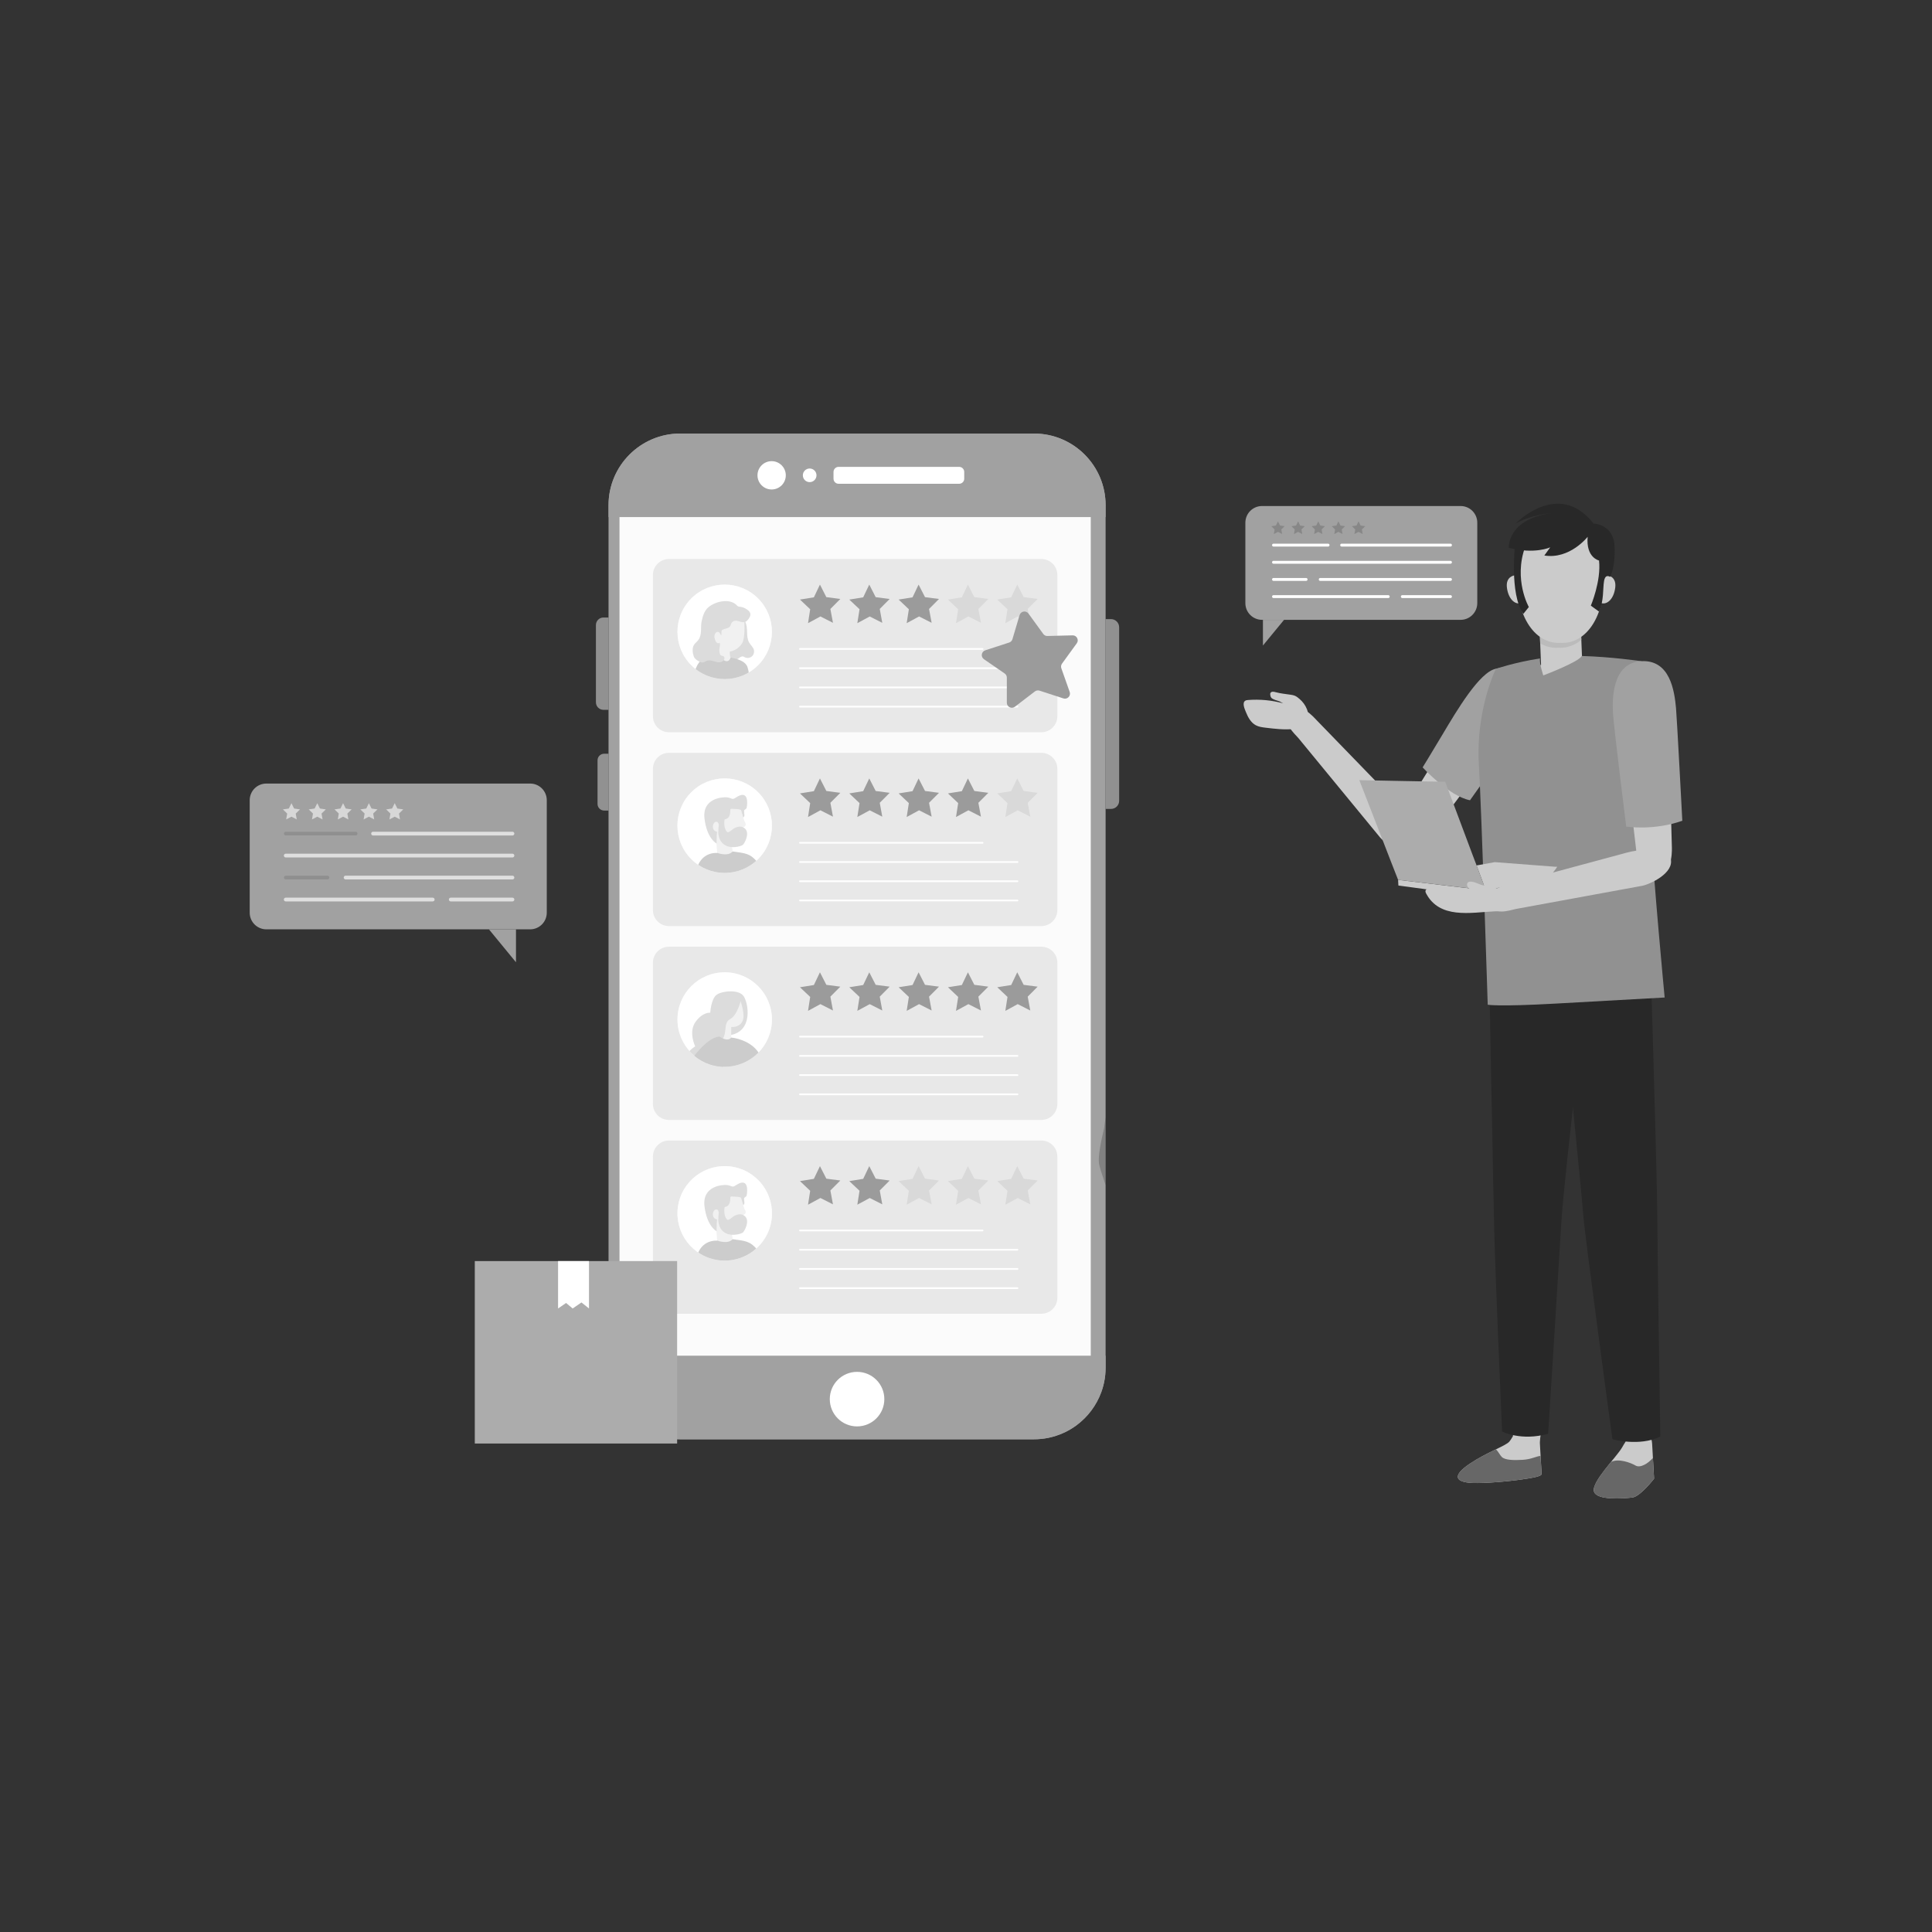 <svg xmlns="http://www.w3.org/2000/svg" xmlns:xlink="http://www.w3.org/1999/xlink" enable-background="new 0 0 850 850" viewBox="0 0 850 850"><rect x="0" y="0" width="850" height="850" fill="#333333" stroke="none"/><path fill="#919191" d="M492.38 275.98v76.34c0 1.98-1.59 3.57-3.57 3.57h-2.38v-83.51h2.38C490.79 272.39 492.38 274 492.38 275.98zM267.73 312.3h-2.22c-1.84 0-3.33-1.49-3.33-3.33v-33.97c0-1.84 1.49-3.33 3.33-3.33h2.22V312.3zM267.73 356.61h-1.94c-1.6 0-2.9-1.3-2.9-2.9v-19.2c0-1.6 1.3-2.9 2.9-2.9h1.94V356.61z" class="colorfc5427 svgShape"/><path fill="#a1a1a1" d="M486.42,222.26V601.7c0,2.18-0.22,4.31-0.64,6.36c-0.21,1.03-0.47,2.02-0.78,3.01         c-0.17,0.5-0.33,1-0.5,1.48c-1.05,2.9-2.54,5.58-4.35,8.01c-0.91,1.22-1.91,2.37-2.98,3.44c-1.07,1.07-2.22,2.05-3.42,2.97         c-0.8,0.6-1.65,1.16-2.51,1.7h-0.01c-0.86,0.53-1.75,1.01-2.66,1.45h-0.01c-1.37,0.66-2.81,1.23-4.28,1.69h-0.01         c-0.98,0.3-1.98,0.57-3.01,0.78c-2.06,0.42-4.2,0.64-6.37,0.64H299.25c-2.3,0-4.54-0.25-6.71-0.72         c-0.76-0.17-1.51-0.35-2.24-0.57c-1.63-0.48-3.2-1.09-4.71-1.82c-0.76-0.37-1.5-0.76-2.2-1.18c-0.33-0.19-0.67-0.39-0.98-0.6         c-0.69-0.43-1.36-0.9-2.01-1.39c-2.02-1.51-3.85-3.27-5.46-5.21c-0.64-0.78-1.25-1.58-1.82-2.42         c-0.85-1.26-1.61-2.58-2.27-3.96c-0.9-1.84-1.61-3.77-2.12-5.78v-0.01c-0.65-2.52-1-5.15-1-7.87V222.26         c0-17.39,14.12-31.52,31.54-31.52H454.9C472.32,190.74,486.42,204.87,486.42,222.26z" class="colorff7444 svgShape"/><path fill="#a1a1a1" d="M486.42 222.27v5.23H267.73v-5.23c0-17.4 14.11-31.53 31.53-31.53h155.64C472.31 190.74 486.42 204.87 486.42 222.27zM486.42 596.46v5.24c0 2.18-.22 4.31-.64 6.36-.22 1.03-.47 2.04-.78 3.01-.17.5-.33 1-.5 1.48-1.07 2.9-2.55 5.58-4.35 8.01-.91 1.22-1.91 2.37-2.98 3.44-1.07 1.07-2.22 2.05-3.42 2.97-.8.6-1.65 1.16-2.51 1.7 0 0 0-.01-.01 0-.86.51-1.75 1-2.66 1.45-.01-.01-.01-.01-.01 0-1.37.65-2.81 1.22-4.28 1.69-.01-.01-.01 0-.01 0-.98.3-2 .55-3.01.78-2.06.42-4.2.64-6.37.64H299.25c-2.3 0-4.54-.25-6.71-.72-.76-.15-1.51-.35-2.24-.57-1.63-.48-3.2-1.09-4.71-1.82-.76-.37-1.5-.76-2.2-1.18-.33-.19-.67-.39-.98-.6-.69-.43-1.36-.9-2.01-1.39-2.02-1.51-3.85-3.27-5.46-5.21-.64-.78-1.25-1.58-1.82-2.42-.85-1.26-1.61-2.58-2.27-3.96-.89-1.83-1.59-3.75-2.12-5.78 0 0 .01 0 0-.01-.64-2.51-.98-5.15-.98-7.87v-5.24H486.42z" class="colorff7444 svgShape"/><circle cx="339.49" cy="209.12" r="6.23" fill="#ffffff" class="colorfff svgShape"/><path fill="#ffffff" d="M359.22 209.12c0 1.66-1.34 3-3 3-1.66 0-3-1.34-3-3s1.34-3 3-3C357.87 206.12 359.22 207.46 359.22 209.12zM421.99 212.84h-53.05c-1.23 0-2.23-1-2.23-2.23v-2.98c0-1.23 1-2.23 2.23-2.23h53.05c1.23 0 2.23 1 2.23 2.23v2.98C424.22 211.84 423.22 212.84 421.99 212.84zM389.07 615.56c0 6.63-5.37 12-12 12-6.63 0-12-5.37-12-12 0-6.63 5.37-12 12-12C383.7 603.56 389.07 608.93 389.07 615.56z" class="colorfff svgShape"/><rect width="207.34" height="368.96" x="272.55" y="227.49" fill="#fbfbfb" class="colorf8f8ff svgShape"/><path fill="#9b9b9b" d="M458.15,322.15H294.3c-3.89,0-7.04-3.15-7.04-7.04v-62.13c0-3.89,3.15-7.04,7.04-7.04h163.85            c3.89,0,7.04,3.15,7.04,7.04v62.13C465.19,319,462.04,322.15,458.15,322.15z" opacity=".2" class="colorf2444e svgShape"/><circle cx="318.84" cy="277.98" r="20.78" fill="#ffffff" transform="rotate(-45.001 318.836 277.986)" class="colorfff svgShape"/><polygon fill="#9b9b9b" points="444.88 262.8 438.76 263.78 443.26 268.05 442.31 274.17 447.75 271.21 453.28 274.01 452.15 267.92 456.52 263.52 450.37 262.72 447.55 257.2" opacity=".2" class="colorf2444e svgShape"/><polygon fill="#9b9b9b" points="423.18 262.8 417.06 263.78 421.56 268.05 420.6 274.17 426.05 271.21 431.58 274.01 430.44 267.92 434.82 263.52 428.67 262.72 425.84 257.2" opacity=".2" class="colorf2444e svgShape"/><polygon fill="#9b9b9b" points="401.48 262.8 395.36 263.78 399.86 268.05 398.9 274.17 404.35 271.21 409.88 274.01 408.74 267.92 413.12 263.52 406.97 262.72 404.14 257.2" class="colorf2444e svgShape"/><polygon fill="#9b9b9b" points="378.16 268.04 377.19 274.17 382.44 271.33 382.64 271.22 388.17 274.02 387.05 267.91 391.41 263.53 385.27 262.73 382.44 257.2 379.77 262.8 373.65 263.79" class="colorf2444e svgShape"/><polygon fill="#9b9b9b" points="358.07 262.8 351.95 263.78 356.45 268.05 355.5 274.17 360.94 271.21 366.47 274.01 365.33 267.92 369.71 263.52 363.56 262.72 360.74 257.2" class="colorf2444e svgShape"/><g><path fill="#ffffff" d="M432.28,285.89h-80.33c-0.21,0-0.38-0.17-0.38-0.38c0-0.21,0.17-0.38,0.38-0.38h80.33            c0.21,0,0.38,0.17,0.38,0.38C432.66,285.72,432.49,285.89,432.28,285.89z" class="colorfff svgShape"/></g><g><path fill="#ffffff" d="M447.64,294.35h-95.69c-0.21,0-0.38-0.17-0.38-0.38s0.17-0.38,0.38-0.38h95.69            c0.21,0,0.38,0.17,0.38,0.38S447.85,294.35,447.64,294.35z" class="colorfff svgShape"/></g><g><path fill="#ffffff" d="M447.64,302.81h-95.69c-0.21,0-0.38-0.17-0.38-0.38s0.17-0.38,0.38-0.38h95.69            c0.21,0,0.38,0.17,0.38,0.38S447.85,302.81,447.64,302.81z" class="colorfff svgShape"/></g><g><path fill="#ffffff" d="M447.64,311.27h-95.69c-0.21,0-0.38-0.17-0.38-0.38s0.17-0.38,0.38-0.38h95.69            c0.21,0,0.38,0.17,0.38,0.38S447.85,311.27,447.64,311.27z" class="colorfff svgShape"/></g><g><path fill="#9b9b9b" d="M458.15,407.43H294.3c-3.89,0-7.04-3.15-7.04-7.04v-62.13c0-3.89,3.15-7.04,7.04-7.04h163.85            c3.89,0,7.04,3.15,7.04,7.04v62.13C465.19,404.28,462.04,407.43,458.15,407.43z" opacity=".2" class="colorf2444e svgShape"/><circle cx="318.84" cy="363.26" r="20.78" fill="#ffffff" transform="rotate(-45.001 318.835 363.269)" class="colorfff svgShape"/><polygon fill="#9b9b9b" points="444.88 348.08 438.76 349.07 443.26 353.33 442.31 359.46 447.75 356.49 453.28 359.3 452.15 353.2 456.52 348.81 450.37 348 447.55 342.48" opacity=".2" class="colorf2444e svgShape"/><polygon fill="#9b9b9b" points="423.18 348.08 417.06 349.07 421.56 353.33 420.6 359.46 426.05 356.49 431.58 359.3 430.44 353.2 434.82 348.81 428.67 348 425.84 342.48" class="colorf2444e svgShape"/><polygon fill="#9b9b9b" points="401.48 348.08 395.36 349.07 399.86 353.33 398.9 359.46 404.35 356.49 409.88 359.3 408.74 353.2 413.12 348.81 406.97 348 404.14 342.48" class="colorf2444e svgShape"/><polygon fill="#9b9b9b" points="378.16 353.33 377.19 359.45 382.44 356.61 382.64 356.5 388.17 359.3 387.05 353.2 391.41 348.81 385.27 348.01 382.44 342.48 379.77 348.08 373.65 349.07" class="colorf2444e svgShape"/><polygon fill="#9b9b9b" points="358.07 348.08 351.95 349.07 356.45 353.33 355.5 359.46 360.94 356.49 366.47 359.3 365.33 353.2 369.71 348.81 363.56 348 360.74 342.48" class="colorf2444e svgShape"/><g><path fill="#ffffff" d="M432.28,371.17h-80.33c-0.21,0-0.38-0.17-0.38-0.38c0-0.21,0.17-0.38,0.38-0.38h80.33            c0.21,0,0.38,0.17,0.38,0.38C432.66,371,432.49,371.17,432.28,371.17z" class="colorfff svgShape"/></g><g><path fill="#ffffff" d="M447.64,379.63h-95.69c-0.21,0-0.38-0.17-0.38-0.38s0.17-0.38,0.38-0.38h95.69            c0.21,0,0.38,0.17,0.38,0.38S447.85,379.63,447.64,379.63z" class="colorfff svgShape"/></g><g><path fill="#ffffff" d="M447.64,388.09h-95.69c-0.21,0-0.38-0.17-0.38-0.38s0.17-0.38,0.38-0.38h95.69            c0.21,0,0.38,0.17,0.38,0.38S447.85,388.09,447.64,388.09z" class="colorfff svgShape"/></g><g><path fill="#ffffff" d="M447.64,396.56h-95.69c-0.21,0-0.38-0.17-0.38-0.38s0.17-0.38,0.38-0.38h95.69            c0.21,0,0.38,0.17,0.38,0.38S447.85,396.56,447.64,396.56z" class="colorfff svgShape"/></g></g><g><path fill="#9b9b9b" d="M458.15,492.72H294.3c-3.89,0-7.04-3.15-7.04-7.04v-62.13c0-3.89,3.15-7.04,7.04-7.04h163.85            c3.89,0,7.04,3.15,7.04,7.04v62.13C465.19,489.57,462.04,492.72,458.15,492.72z" opacity=".2" class="colorf2444e svgShape"/><circle cx="318.84" cy="448.55" r="20.78" fill="#ffffff" class="colorfff svgShape"/><polygon fill="#9b9b9b" points="444.88 433.37 438.76 434.35 443.26 438.61 442.31 444.74 447.75 441.77 453.28 444.58 452.15 438.48 456.52 434.09 450.37 433.29 447.55 427.77" class="colorf2444e svgShape"/><polygon fill="#9b9b9b" points="423.18 433.37 417.06 434.35 421.56 438.61 420.6 444.74 426.05 441.77 431.58 444.58 430.44 438.48 434.82 434.09 428.67 433.29 425.84 427.77" class="colorf2444e svgShape"/><polygon fill="#9b9b9b" points="401.48 433.37 395.36 434.35 399.86 438.61 398.9 444.74 404.35 441.77 409.88 444.58 408.74 438.48 413.12 434.09 406.97 433.29 404.14 427.77" class="colorf2444e svgShape"/><polygon fill="#9b9b9b" points="378.16 438.61 377.19 444.73 382.44 441.89 382.64 441.78 388.17 444.58 387.05 438.48 391.41 434.09 385.27 433.29 382.44 427.77 379.77 433.37 373.65 434.35" class="colorf2444e svgShape"/><polygon fill="#9b9b9b" points="358.07 433.37 351.95 434.35 356.45 438.61 355.5 444.74 360.94 441.77 366.47 444.58 365.33 438.48 369.71 434.09 363.56 433.29 360.74 427.77" class="colorf2444e svgShape"/><g><path fill="#ffffff" d="M432.28,456.45h-80.33c-0.21,0-0.38-0.17-0.38-0.38c0-0.21,0.17-0.38,0.38-0.38h80.33            c0.21,0,0.38,0.17,0.38,0.38C432.66,456.29,432.49,456.45,432.28,456.45z" class="colorfff svgShape"/></g><g><path fill="#ffffff" d="M447.64,464.92h-95.69c-0.21,0-0.38-0.17-0.38-0.38s0.17-0.38,0.38-0.38h95.69            c0.21,0,0.38,0.17,0.38,0.38S447.85,464.92,447.64,464.92z" class="colorfff svgShape"/></g><g><path fill="#ffffff" d="M447.64,473.38h-95.69c-0.21,0-0.38-0.17-0.38-0.38s0.17-0.38,0.38-0.38h95.69            c0.21,0,0.38,0.17,0.38,0.38S447.85,473.38,447.64,473.38z" class="colorfff svgShape"/></g><g><path fill="#ffffff" d="M447.64,481.84h-95.69c-0.21,0-0.38-0.17-0.38-0.38s0.17-0.38,0.38-0.38h95.69            c0.21,0,0.38,0.17,0.38,0.38S447.85,481.84,447.64,481.84z" class="colorfff svgShape"/></g></g><g><path fill="#9b9b9b" d="M458.15,578H294.3c-3.89,0-7.04-3.15-7.04-7.04v-62.13c0-3.89,3.15-7.04,7.04-7.04h163.85            c3.89,0,7.04,3.15,7.04,7.04v62.13C465.19,574.85,462.04,578,458.15,578z" opacity=".2" class="colorf2444e svgShape"/><circle cx="318.84" cy="533.83" r="20.78" fill="#ffffff" transform="rotate(-76.803 318.845 533.827)" class="colorfff svgShape"/><polygon fill="#9b9b9b" points="444.88 518.65 438.76 519.63 443.26 523.9 442.31 530.02 447.75 527.06 453.28 529.86 452.15 523.76 456.52 519.37 450.37 518.57 447.55 513.05" opacity=".2" class="colorf2444e svgShape"/><polygon fill="#9b9b9b" points="423.18 518.65 417.06 519.63 421.56 523.9 420.6 530.02 426.05 527.06 431.58 529.86 430.44 523.76 434.82 519.37 428.67 518.57 425.84 513.05" opacity=".2" class="colorf2444e svgShape"/><polygon fill="#9b9b9b" points="401.48 518.65 395.36 519.63 399.86 523.9 398.9 530.02 404.35 527.06 409.88 529.86 408.74 523.76 413.12 519.37 406.97 518.57 404.14 513.05" opacity=".2" class="colorf2444e svgShape"/><polygon fill="#9b9b9b" points="378.16 523.89 377.19 530.01 382.44 527.18 382.64 527.06 388.17 529.86 387.05 523.76 391.41 519.38 385.27 518.57 382.44 513.05 379.77 518.65 373.65 519.64" class="colorf2444e svgShape"/><polygon fill="#9b9b9b" points="358.07 518.65 351.95 519.63 356.45 523.9 355.5 530.02 360.94 527.06 366.47 529.86 365.33 523.76 369.71 519.37 363.56 518.57 360.74 513.05" class="colorf2444e svgShape"/><g><path fill="#ffffff" d="M432.28,541.74h-80.33c-0.21,0-0.38-0.17-0.38-0.38c0-0.21,0.17-0.38,0.38-0.38h80.33            c0.21,0,0.38,0.17,0.38,0.38C432.66,541.57,432.49,541.74,432.28,541.74z" class="colorfff svgShape"/></g><g><path fill="#ffffff" d="M447.64,550.2h-95.69c-0.21,0-0.38-0.17-0.38-0.38c0-0.21,0.17-0.38,0.38-0.38h95.69            c0.21,0,0.38,0.17,0.38,0.38C448.02,550.03,447.85,550.2,447.64,550.2z" class="colorfff svgShape"/></g><g><path fill="#ffffff" d="M447.64,558.66h-95.69c-0.21,0-0.38-0.17-0.38-0.38c0-0.21,0.17-0.38,0.38-0.38h95.69            c0.21,0,0.38,0.17,0.38,0.38C448.02,558.49,447.85,558.66,447.64,558.66z" class="colorfff svgShape"/></g><g><path fill="#ffffff" d="M447.64,567.12h-95.69c-0.21,0-0.38-0.17-0.38-0.38c0-0.21,0.17-0.38,0.38-0.38h95.69            c0.21,0,0.38,0.17,0.38,0.38C448.02,566.95,447.85,567.12,447.64,567.12z" class="colorfff svgShape"/></g></g><g opacity=".5"><defs><circle id="a" cx="318.84" cy="277.98" r="20.78" opacity=".5" transform="rotate(-45.001 318.836 277.986)"/></defs><clipPath id="b"><use overflow="visible" xlink:href="#a"/></clipPath><g clip-path="url(#b)"><circle cx="318.84" cy="277.98" r="20.78" fill="#ffffff" transform="rotate(-45.001 318.836 277.986)" class="colorfff svgShape"/></g><g clip-path="url(#b)" opacity=".7"><path fill="#9b9b9b" d="M327.76,273.36c1.61,2.79,0.22,6.59,1.85,9.37c0.65,1.11,1.76,1.98,2.07,3.23           c0.26,1.05-0.14,2.24-1,2.91c-0.85,0.67-2.1,0.78-3.06,0.27c-0.21-0.11-0.4-0.25-0.63-0.31c-0.8-0.24-1.53,0.48-2.22,0.95           c-0.85,0.58-1.95,0.84-2.93,0.52c-1.25-0.42-2.02-1.68-2.44-2.93c-1.16-3.5-0.34-7.32,0.74-10.85           c0.54-1.76,1.33-3.71,3.06-4.35" class="colorf2444e svgShape"/><path fill="#d7d7d7" d="M321.05,285.79c0,0-0.07,3.2,0.42,3.41c0.98,0.41,2.07,0.64,2.07,0.64s-2.26,2.53-3.99,2.45           c-2.42-0.12-4.55-2.89-4.51-3.26c0.06-0.63-0.35-4.17-0.35-4.17" class="colorffb9b0 svgShape"/><path fill="#d7d7d7" d="M327.44,272.72c0,0,0.51,6.19-0.55,9.43c-0.78,2.4-3.99,4.64-6.68,4.61           c-7.39,0-8.71-10.04-8.68-10.52c0.04-0.49,10.9-4.7,10.9-4.7L327.44,272.72z" class="colorffb9b0 svgShape"/><path fill="#6d6d6d" d="M316.95,289.26c0,0,3.37,3.74,4.52-0.06c2.91,0.81,6.04,1.4,7.3,4.04           c4.03,11.89-9.11,12.93-12.83,12.93c-5.26,0-13.89-2.89-9.54-12.7C307.74,290.44,309.76,288.57,316.95,289.26z" class="colorb3282f svgShape"/><path fill="#9b9b9b" d="M307.69,291.08c-0.16-0.09-0.33-0.18-0.48-0.28c-0.85-0.51-1.62-1.04-1.98-2           c-0.51-1.39-0.76-3.51-0.04-4.86c0.49-0.91,1.4-1.51,2.03-2.33c0.87-1.13,1.12-2.62,1.19-4.04           c0.07-1.42-0.01-2.87,0.29-4.26c0.51-2.38,1.19-4.65,3.03-6.19c2.94-2.46,8.84-3.92,12.05-1.17c0.58,0.5,0.7,0.9,1.49,0.98           c1.06,0.1,1.74,0.24,2.69,0.79c1.05,0.61,2.33,1.47,2.18,2.85c-0.1,0.96-1.19,2.47-2.01,2.92           c-0.34,0.19-0.74,0.25-1.13,0.25c-1.25,0.02-2.29-0.79-3.52-0.66c-0.6,0.06-1.16,0.39-1.54,0.85           c-0.44,0.55-0.38,1.31-0.9,1.82c-0.83,0.82-2.11,0.75-3.09,1.28c-0.16,0.09-0.33,0.19-0.42,0.35           c-0.09,0.16-0.1,0.35-0.11,0.53c-0.02,0.52-0.04,1.03-0.06,1.55c-0.49-0.21-0.54-0.91-0.94-1.26           c-0.39-0.34-1.02-0.24-1.41,0.09c-0.39,0.33-0.58,0.85-0.68,1.35c-0.12,0.6,0.09,1.24,0.27,1.85           c0.32,1.05,1.22,2,1.95,1.31c0.53,0.78-0.05,2.08-0.07,2.96c-0.02,0.7,0,2.08,0.65,2.54c0.6,0.42,1.55,0.1,1.59,1.19           c0.03,0.99-0.96,1.77-1.95,1.89c-0.99,0.12-1.96-0.23-2.92-0.51c-0.95-0.28-2-0.5-2.92-0.14           c-0.56,0.22-1.05,0.64-1.64,0.74C308.74,291.56,308.2,291.35,307.69,291.08z" class="colorf2444e svgShape"/></g></g><g opacity=".5"><defs><circle id="c" cx="318.84" cy="363.26" r="20.78" opacity=".5" transform="rotate(-45.001 318.835 363.269)"/></defs><clipPath id="d"><use overflow="visible" xlink:href="#c"/></clipPath><g clip-path="url(#d)"><circle cx="318.84" cy="363.26" r="20.78" fill="#ffffff" transform="rotate(-45.001 318.835 363.269)" class="colorfff svgShape"/></g><g clip-path="url(#d)"><circle cx="318.84" cy="363.26" r="20.78" fill="#ffffff" transform="rotate(-45.001 318.835 363.269)" class="colorfff svgShape"/></g><g clip-path="url(#d)" opacity=".7"><path fill="#d7d7d7" d="M327.31,363.81c-0.69,0.27-0.41,2.63-0.53,3.39c-0.13,0.76-0.68,3.71-2.23,4.16             c-1.55,0.45-2.51,0.57-2.52,0.83c-0.01,0.12,0.03,0.66,0.08,1.2c0.05,0.6,0.1,1.2,0.1,1.2l-1.39,1.73l-1.53,0.11             l-3.74-1.08c0,0-0.17-3.89-0.33-4.49c-0.1-0.38-1.5-3-2.52-5.57c-0.6-1.5-1.06-2.98-1.07-3.98             c0-2.72,0.09-5.55,1.76-6.95c1.67-1.39,12.28-6.42,12.57,1.88c0,0,1.28,4.76,1.84,5.58             C328.37,362.62,328.01,363.53,327.31,363.81z" class="colorffb9b0 svgShape"/><path fill="#d7d7d7" d="M322.11,373.38c0.05,0.6,0.1,1.2,0.1,1.2l-0.4,1.94l-2.52-0.09l-3.74-1.08             c0,0-0.17-3.89-0.33-4.49c-0.1-0.38-1.5-3-2.52-5.57l0.14-1.6c0,0,3.06-0.35,3.18-0.33c0.12,0.01,1.09,1.88,1.09,1.98             c0,0.1-0.6,1.92-0.6,1.92s-0.11,2.5,0,4.43c0.05,1.01,0.75,1.89,1.73,2.16c0.55,0.15,1.18,0.28,1.77,0.28             C321.01,374.12,321.73,373.69,322.11,373.38z" class="colorffb9b0 svgShape"/><path fill="#9b9b9b" d="M316.24,362.85c0,0-1.28,5.34,1.71,8.19c2.98,2.86,8.16,1.29,8.89,0.65             c0.73-0.64,3.18-5.09,0.92-7.14c-2.26-2.05-5.24,0.19-5.24,0.19s-1.78,1.52-2.36,1.42c-0.56-0.09-1.87-2-1.43-5.41             c0.02-0.19,0.17-0.33,0.36-0.35c0.69-0.09,2.3-0.67,2.21-4.06c-0.01-0.28,0.22-0.52,0.51-0.51             c0.97,0.04,2.99,0.12,3.41,0.25c0,0,0.31,0.06,0.62,0.18c0.1,0.04,0.18,0.12,0.21,0.23c0.09,0.33,0.3,1.08,0.35,1.26             c0.07,0.23,0.58,1.91,0.58,1.91s0.53-0.32,0.53-0.92s-0.24-1.93-0.12-2.23c0.12-0.3,0.98-0.52,1.12-1.21             c0.32-1.58,0.96-7.72-4.08-4.82c-0.66,0.38-1.27,0.87-1.81,0.98c-0.7,0.14-1.34-0.51-2.78-0.66             c-2.01-0.22-10.97,0.4-9.89,9.33c1.07,8.93,5.32,10.98,5.32,10.98S315.18,363.76,316.24,362.85z" class="colorf2444e svgShape"/><g><path fill="#d7d7d7" d="M316.24,362.85c0,0-0.14-1.53-1.31-1.31c-1.57,0.29-2.24,4.39,1.05,4.45            C315.98,365.98,315.88,364.24,316.24,362.85z" class="colorffb9b0 svgShape"/></g><g><path fill="#6d6d6d" d="M315.65,375.26c0,0,4.62,1.75,6.67-0.64c5.68,0.8,7.63,0.75,10.97,4.75           c-2.82,5.01-17.91,7.33-18.46,7.15c-0.55-0.18-7.88-4.09-8.1-4.27S308.15,374.97,315.65,375.26z" class="colorb3282f svgShape"/></g></g></g><g opacity=".5"><defs><circle id="e" cx="318.84" cy="533.83" r="20.78" opacity=".5" transform="rotate(-76.803 318.845 533.827)"/></defs><clipPath id="f"><use overflow="visible" xlink:href="#e"/></clipPath><g clip-path="url(#f)"><circle cx="318.84" cy="533.83" r="20.78" fill="#ffffff" transform="rotate(-76.803 318.845 533.827)" class="colorfff svgShape"/></g><g clip-path="url(#f)"><circle cx="318.84" cy="533.83" r="20.78" fill="#ffffff" transform="rotate(-76.803 318.845 533.827)" class="colorfff svgShape"/></g><g clip-path="url(#f)" opacity=".7"><path fill="#d7d7d7" d="M327.31,534.37c-0.69,0.27-0.41,2.63-0.53,3.39c-0.13,0.76-0.68,3.71-2.23,4.16             c-1.55,0.45-2.51,0.57-2.52,0.83c-0.01,0.12,0.03,0.66,0.08,1.2c0.05,0.6,0.1,1.2,0.1,1.2l-1.39,1.73l-1.53,0.11             l-3.74-1.08c0,0-0.17-3.89-0.33-4.49c-0.1-0.38-1.5-3-2.52-5.57c-0.6-1.5-1.06-2.98-1.07-3.98             c0-2.72,0.09-5.56,1.76-6.95c1.67-1.39,12.28-6.42,12.57,1.88c0,0,1.28,4.76,1.84,5.58             C328.37,533.19,328.01,534.1,327.31,534.37z" class="colorffb9b0 svgShape"/><path fill="#d7d7d7" d="M322.11,543.95c0.05,0.6,0.1,1.2,0.1,1.2l-0.4,1.94l-2.52-0.09l-3.74-1.08             c0,0-0.17-3.89-0.33-4.49c-0.1-0.38-1.5-3-2.52-5.57l0.14-1.6c0,0,3.06-0.35,3.18-0.33c0.12,0.01,1.09,1.88,1.09,1.98             c0,0.1-0.6,1.92-0.6,1.92s-0.11,2.5,0,4.43c0.05,1.01,0.75,1.89,1.73,2.16c0.55,0.15,1.18,0.28,1.77,0.28             C321.01,544.68,321.73,544.25,322.11,543.95z" class="colorffb9b0 svgShape"/><path fill="#9b9b9b" d="M316.24,533.41c0,0-1.28,5.34,1.71,8.19c2.98,2.86,8.16,1.29,8.89,0.65             c0.73-0.64,3.18-5.09,0.92-7.14c-2.26-2.05-5.24,0.19-5.24,0.19s-1.78,1.52-2.36,1.42c-0.56-0.09-1.87-2-1.43-5.41             c0.02-0.19,0.17-0.33,0.36-0.35c0.69-0.09,2.3-0.67,2.21-4.05c-0.01-0.28,0.22-0.52,0.51-0.51             c0.97,0.04,2.99,0.12,3.41,0.25c0,0,0.31,0.06,0.62,0.18c0.1,0.04,0.18,0.12,0.21,0.23c0.09,0.33,0.3,1.08,0.35,1.26             c0.07,0.23,0.58,1.91,0.58,1.91s0.53-0.32,0.53-0.92c0-0.6-0.24-1.93-0.12-2.23c0.12-0.3,0.98-0.52,1.12-1.21             c0.32-1.58,0.96-7.72-4.08-4.82c-0.66,0.38-1.27,0.87-1.81,0.98c-0.7,0.14-1.34-0.51-2.78-0.66             c-2.01-0.22-10.97,0.4-9.89,9.33s5.32,10.98,5.32,10.98S315.18,534.32,316.24,533.41z" class="colorf2444e svgShape"/><g><path fill="#d7d7d7" d="M316.24,533.41c0,0-0.14-1.53-1.31-1.31c-1.57,0.29-2.24,4.39,1.05,4.45            C315.98,536.55,315.88,534.8,316.24,533.41z" class="colorffb9b0 svgShape"/></g><g><path fill="#6d6d6d" d="M315.65,545.83c0,0,4.62,1.75,6.67-0.64c5.68,0.8,7.63,0.75,10.97,4.75           c-2.82,5.01-17.91,7.33-18.46,7.15s-7.88-4.09-8.1-4.27C306.52,552.64,308.15,545.54,315.65,545.83z" class="colorb3282f svgShape"/></g></g></g><g opacity=".5"><defs><circle id="g" cx="318.84" cy="448.55" r="20.78" opacity=".5"/></defs><clipPath id="h"><use overflow="visible" xlink:href="#g"/></clipPath><g clip-path="url(#h)"><circle cx="318.84" cy="448.55" r="20.78" fill="#ffffff" class="colorfff svgShape"/></g><g clip-path="url(#h)" opacity=".7"><path fill="#9b9b9b" d="M312.48,445.57c0,0,0.34-6.31,2.94-8c2.6-1.69,9.55-2.31,11.69,0.62           c2.14,2.92,4.42,15.61-6.02,17.25l-5.41,24.96c0,0-14.07-1.44-15.15-8.98c-1.08-7.54,5.33-11.04,5.33-11.04           s-3.08-6.33,0.15-10.8C309.25,445.11,312.48,445.57,312.48,445.57z" class="colorf2444e svgShape"/><path fill="#d7d7d7" d="M325.81,440.39c0,0,2.26,6.11,0.82,8.98c-1.44,2.87-4.92,2.46-4.92,2.46v6.56           c0,0-0.36,0.34-0.97,0.38c-1.08,0.06-3.95-1.81-3.95-1.81v-15.18L325.81,440.39z" class="colorffb9b0 svgShape"/><path fill="#9b9b9b" d="M326.09,439.49c0,0-1.47,7.01-4.85,8.85c-3.38,1.85-0.83,6.38-4.05,9.77c-1.73,1.81-5-0.2-5-0.2           l3.23-17.52L326.09,439.49z" class="colorf2444e svgShape"/><path fill="#6d6d6d" d="M316.6,456.05c0,0,3.46,2.6,5.11,0.43c3.55,0.35,9.7,2.34,12.47,7.36           c-7.27,7.01-16.8,7.36-18.62,7.01c-1.82-0.35-12.12-3.55-12.12-3.55S310.54,456.4,316.6,456.05z" class="colorb3282f svgShape"/></g></g><g opacity=".2"><path fill="#000000" d="M485.74,496.51c0.17-1.41,0.39-3.09,0.68-4.99v29.91c-1.61-4.72-2.7-8.2-2.9-9.48        C483.04,508.84,484.34,502.24,485.74,496.51z" class="color020202 svgShape"/></g><g><rect width="89.02" height="80.27" x="208.89" y="554.82" fill="#acacac" class="color599bff svgShape"/><polygon fill="#ffffff" points="259.13 554.82 259.13 575.68 255.81 573.02 255.3 573.38 251.94 575.68 249.06 573.25 245.53 575.68 245.53 554.82" class="colorfff svgShape"/><g><path fill="#a1a1a1" d="M233.23,408.87H117.19c-4.05,0-7.33-3.28-7.33-7.33v-49.48c0-4.05,3.28-7.33,7.33-7.33h116.04            c4.05,0,7.33,3.28,7.33,7.33v49.48C240.56,405.59,237.28,408.87,233.23,408.87z" class="colorff7444 svgShape"/><polygon fill="#d7d7d7" points="128.23 353.36 129.39 355.72 132 356.1 130.11 357.93 130.56 360.52 128.23 359.3 125.9 360.52 126.35 357.93 124.47 356.1 127.07 355.72" class="colorfff0b0 svgShape"/><polygon fill="#d7d7d7" points="139.59 353.36 140.75 355.72 143.35 356.1 141.47 357.93 141.91 360.52 139.59 359.3 137.26 360.52 137.7 357.93 135.82 356.1 138.42 355.72" class="colorfff0b0 svgShape"/><polygon fill="#d7d7d7" points="150.94 353.36 152.11 355.72 154.71 356.1 152.83 357.93 153.27 360.52 150.94 359.3 148.62 360.52 149.06 357.93 147.18 356.1 149.78 355.72" class="colorfff0b0 svgShape"/><polygon fill="#d7d7d7" points="162.3 353.36 163.46 355.72 166.07 356.1 164.18 357.93 164.63 360.52 162.3 359.3 159.97 360.52 160.42 357.93 158.54 356.1 161.14 355.72" class="colorfff0b0 svgShape"/><polygon fill="#d7d7d7" points="173.66 353.36 174.82 355.72 177.42 356.1 175.54 357.93 175.98 360.52 173.66 359.3 171.33 360.52 171.77 357.93 169.89 356.1 172.49 355.72" class="colorfff0b0 svgShape"/><g opacity=".66"><path fill="#ffffff" d="M225.46,396.59h-27.15c-0.46,0-0.83-0.37-0.83-0.83c0-0.46,0.37-0.83,0.83-0.83h27.15              c0.46,0,0.83,0.37,0.83,0.83C226.29,396.22,225.92,396.59,225.46,396.59z" class="colorfff svgShape"/><path fill="#858585" d="M144.09,386.89h-18.37c-0.44,0-0.8-0.36-0.8-0.8c0-0.44,0.36-0.8,0.8-0.8h18.37              c0.44,0,0.8,0.36,0.8,0.8C144.89,386.53,144.53,386.89,144.09,386.89z" class="coloreaa221 svgShape"/><path fill="#ffffff" d="M225.46 386.92h-73.41c-.46 0-.83-.37-.83-.83 0-.46.37-.83.83-.83h73.41c.46 0 .83.37.83.83C226.29 386.55 225.92 386.92 225.46 386.92zM225.46 377.25h-99.74c-.46 0-.83-.37-.83-.83 0-.46.37-.83.83-.83h99.74c.46 0 .83.37.83.83C226.29 376.88 225.92 377.25 225.46 377.25z" class="colorfff svgShape"/><path fill="#858585" d="M156.47,367.55h-30.75c-0.44,0-0.8-0.36-0.8-0.8s0.36-0.8,0.8-0.8h30.75c0.44,0,0.8,0.36,0.8,0.8              S156.91,367.55,156.47,367.55z" class="coloreaa221 svgShape"/><path fill="#ffffff" d="M225.46 367.58h-61.33c-.46 0-.83-.37-.83-.83s.37-.83.83-.83h61.33c.46 0 .83.37.83.83S225.92 367.58 225.46 367.58zM190.38 396.59h-64.67c-.46 0-.83-.37-.83-.83 0-.46.37-.83.83-.83h64.67c.46 0 .83.37.83.83C191.21 396.22 190.84 396.59 190.38 396.59z" class="colorfff svgShape"/></g><g><polygon fill="#a1a1a1" points="215.11 408.87 227.01 423.35 227.01 408.87" class="colorff7444 svgShape"/></g></g></g><g><path fill="#9b9b9b" d="M471.89,279.53l-11.06,0.28c-0.73,0.02-1.42-0.32-1.84-0.91l-6.5-8.95c-1.08-1.48-3.38-1.09-3.91,0.67        l-3.15,10.6c-0.21,0.7-0.74,1.25-1.44,1.47l-10.52,3.42c-1.74,0.57-2.08,2.88-0.57,3.92l9.11,6.27        c0.6,0.41,0.96,1.09,0.96,1.82l0,11.06c0,1.83,2.1,2.87,3.55,1.75l8.78-6.73c0.58-0.44,1.34-0.57,2.03-0.35l10.52,3.42        c1.74,0.57,3.38-1.11,2.77-2.84l-3.68-10.43c-0.24-0.69-0.13-1.45,0.3-2.03l6.5-8.95        C474.81,281.55,473.72,279.48,471.89,279.53z" class="colorf2444e svgShape"/><path fill="#a1a1a1" d="M642.61,272.7h-87.37c-4.05,0-7.33-3.28-7.33-7.33v-35.41c0-4.05,3.28-7.33,7.33-7.33h87.37          c4.05,0,7.33,3.28,7.33,7.33v35.41C649.93,269.42,646.65,272.7,642.61,272.7z" class="colorff7444 svgShape"/><polygon fill="#878787" points="562.25 229.37 563.16 231.21 565.19 231.5 563.72 232.94 564.07 234.96 562.25 234 560.43 234.96 560.78 232.94 559.31 231.5 561.34 231.21" class="colorf9d816 svgShape"/><polygon fill="#878787" points="571.11 229.37 572.02 231.21 574.05 231.5 572.58 232.94 572.93 234.96 571.11 234 569.3 234.96 569.64 232.94 568.17 231.5 570.21 231.21" class="colorf9d816 svgShape"/><polygon fill="#878787" points="579.98 229.37 580.89 231.21 582.92 231.5 581.45 232.94 581.8 234.96 579.98 234 578.16 234.96 578.51 232.94 577.04 231.5 579.07 231.21" class="colorf9d816 svgShape"/><polygon fill="#878787" points="588.84 229.37 589.75 231.21 591.78 231.5 590.31 232.94 590.66 234.96 588.84 234 587.03 234.96 587.37 232.94 585.91 231.5 587.94 231.21" class="colorf9d816 svgShape"/><polygon fill="#878787" points="597.71 229.37 598.62 231.21 600.65 231.5 599.18 232.94 599.53 234.96 597.71 234 595.89 234.96 596.24 232.94 594.77 231.5 596.8 231.21" class="colorf9d816 svgShape"/><path fill="#ffffff" d="M638.15 263.12h-21.19c-.36 0-.64-.29-.64-.64 0-.36.29-.64.64-.64h21.19c.36 0 .64.29.64.64C638.79 262.83 638.5 263.12 638.15 263.12zM574.63 255.57h-14.34c-.36 0-.64-.29-.64-.64 0-.36.29-.64.64-.64h14.34c.36 0 .64.29.64.64C575.27 255.28 574.99 255.57 574.63 255.57zM638.15 255.57h-57.3c-.36 0-.64-.29-.64-.64 0-.36.29-.64.64-.64h57.3c.36 0 .65.29.65.64C638.79 255.28 638.5 255.57 638.15 255.57zM638.15 248.02h-77.86c-.36 0-.64-.29-.64-.64 0-.36.29-.64.64-.64h77.86c.36 0 .64.29.64.64C638.79 247.73 638.5 248.02 638.15 248.02zM584.3 240.47h-24.01c-.36 0-.64-.29-.64-.64s.29-.64.64-.64h24.01c.36 0 .64.29.64.64S584.65 240.47 584.3 240.47zM638.15 240.47h-47.88c-.36 0-.64-.29-.64-.64s.29-.64.64-.64h47.88c.36 0 .64.29.64.64S638.5 240.47 638.15 240.47zM610.77 263.12h-50.48c-.36 0-.64-.29-.64-.64 0-.36.29-.64.64-.64h50.48c.36 0 .64.29.64.64C611.41 262.83 611.12 263.12 610.77 263.12z" class="colorfff svgShape"/><g><polygon fill="#a1a1a1" points="564.93 272.7 555.64 284 555.64 272.7" class="colorff7444 svgShape"/></g></g><g><path fill="#cbcbcb" d="M648.18,306.96c2.25-3.4,10.74-15.7,20.48-8.82c7.57,5.35,0.65,16.05-1.81,19.31l-38.22,51      c-1.81,2.39-7.68,9.41-13.43,5.35s-1.09-11.95,0.56-14.45L648.18,306.96z" class="colorf7a3a0 svgShape"/><path fill="#a1a1a1" d="M658.13,294.22c22.42-4.42,18.54,16.12,12.54,24.33c-6.01,8.21-23.93,33.53-23.93,33.53      c-9.33-1.83-20.84-14.47-20.84-14.47s2.59-4.14,8.82-14.59C640.95,312.57,650.93,295.64,658.13,294.22z" class="colorff7444 svgShape"/><path fill="#cbcbcb" d="M579.51,317.11l37.34,38.52c2.53,2.58,11.47,13.63,6.74,17.98c-4.73,4.36-14.04-2.43-16.41-5.16      l-35.94-43.72c-1.74-2.01-7.91-7.33-3.32-11.56C572.52,308.94,577.65,315.21,579.51,317.11z" class="colorf7a3a0 svgShape"/><path fill="#cbcbcb" d="M547.91 308.26c.37-.21.82-.26 1.25-.29 5.15-.39 10.37.1 15.36 1.46-.8-.43-1.47-.88-2.34-1.12-.75-.21-1.46-.43-2.15-.8-.22-.12-.45-.25-.63-.44-.42-.43-.51-1.07-.56-1.67-.05-.65.44-1.03 1.08-1.08.45-.03.9.1 1.34.22 2.15.58 4.38.78 6.59 1.11.62.09 1.24.2 1.82.44.76.32 1.41.85 2.04 1.39.04.03.08.07.11.1 2.65 2.27 4.67 6.21 3.32 9.73-.28.74-.74 1.39-1.37 1.87-1.38 1.05-3.16 1.41-4.89 1.57-4 .37-8.02-.11-12.01-.59-1.5-.18-3.04-.37-4.38-1.09-2.19-1.18-3.44-3.55-4.37-5.86C547.66 312.03 546.31 309.18 547.91 308.26zM684.77 291.68c40.36-2.25 34.68 37.85 36.41 68.78 2.72 48.78-.26 74.64-28.31 76.21-28.05 1.57-37.3-30.89-39.84-76.37C651.33 329.94 649.15 293.67 684.77 291.68zM713.82 523.55c7.55-.42 11.63 16.8 11.84 22.37l.71 77.48c.15 4.1.24 16.6-5.49 16.92-5.73.32-7.04-12.11-7.34-16.2l-9.49-77.14C703.63 541.41 704.1 524.1 713.82 523.55z" class="colorf7a3a0 svgShape"/><path fill="#cbcbcb" d="M708.02 417.73c11.03-.62 16.56 16.52 16.72 22.1l-1.2 87.34c.12 4.1-.08 16.61-8.46 17.08-8.38.47-9.97-11.95-10.31-16.03l-11.63-86.78C692.69 435.87 693.82 418.52 708.02 417.73zM674.08 525.82c7.56.16 10.32 17.63 10.1 23.21l-5.94 77.28c-.16 4.1-1.03 16.57-6.77 16.45-5.74-.12-6.09-12.61-6.08-16.71l-2.84-77.61C662.57 542.85 664.36 525.62 674.08 525.82z" class="colorf7a3a0 svgShape"/><path fill="#cbcbcb" d="M676.37 419.86c11.05.23 15.25 17.74 14.99 23.31l-7.86 86.99c-.2 4.1-1.35 16.56-9.74 16.39-8.39-.17-9.03-12.67-9.05-16.77l-4.98-87.41C659.7 436.78 662.16 419.57 676.37 419.86zM721.77 629.64c3.88-.22 4.96 3.13 5.1 5.56l.86 15.34c0 0-6.05 7.89-9.6 8.31-3.55.42-15.83 1.43-16.87-2.73-1.04-4.16 9.88-15 12.32-19.19C716.01 632.72 717.88 629.86 721.77 629.64z" class="colorf7a3a0 svgShape"/><path fill="#676767" d="M719.58,644.78c2.01,1.19,5.42-0.79,7.63-3.35l0.51,9.11c0,0-6.05,7.89-9.6,8.31       c-3.55,0.42-15.83,1.43-16.87-2.73c-0.68-2.7,3.69-8.22,7.51-12.91C712.1,641.48,717.57,643.59,719.58,644.78z" class="color025ecc svgShape"/><path fill="#cbcbcb" d="M646.6,644.01c7.51-5.06,15.69-7.79,17.42-9.73c1.73-1.94,2.68-6.32,8.29-6.63c5.61-0.31,5,4.19,5.2,7.79       c0,0,0.68,12.19,0.73,13.05c0.05,0.86-2.64,1.62-10.46,2.64c-7.8,1.01-17.68,1.65-21.58,1.2       C640.3,651.67,639.1,649.07,646.6,644.01z" class="colorf7a3a0 svgShape"/><path fill="#676767" d="M646.6,644.01c4.04-2.72,8.26-4.77,11.58-6.38c1.04,1.05,1.72,2.55,2.53,3.36       c1.46,1.46,5.36,1.49,9.24,1.27c3.85-0.22,5.96-1.59,7.83-1.72c0.19,3.45,0.42,7.47,0.44,7.95c0.05,0.86-2.64,1.62-10.46,2.64       c-7.8,1.01-17.68,1.65-21.58,1.2C640.3,651.67,639.1,649.07,646.6,644.01z" class="color025ecc svgShape"/><polygon fill="#cbcbcb" points="696.28 295.62 678.16 296.63 677.34 275.94 695.46 274.93" class="colorf7a3a0 svgShape"/><path fill="#bbbbbb" d="M695.72,281.5c-2.94,2.47-6.42,3.71-10.16,3.47c-2.83,0.18-5.52-0.49-7.94-1.9l-0.29-7.13l18.12-1.01      L695.72,281.5z" class="colorf78480 svgShape"/><path fill="#282828" d="M701.15,409.73c0,0-12.91,105.86-14.24,128.32c-1.33,22.47-5.79,92.74-5.79,92.74      c-11.92,3.37-20.27-0.98-20.27-0.98s-3.07-70.45-3.53-91.43c-0.47-20.97-2.45-126.07-2.45-126.07s6.51-0.36,21.7-1.21      L701.15,409.73z" class="color302120 svgShape"/><path fill="#282828" d="M729.11,533.2c0.12,18.95,1.36,98.83,1.36,98.83c-9.15,4.51-21.07,1.18-21.07,1.18      s-12.39-91.08-12.92-99.51c-0.54-8.43-8.58-87.03-8.58-87.03s-8.89-4.84-10.31-9.77c-1.43-4.93-2.92-25.69-2.92-25.69      l51.07-2.85C725.74,408.35,728.99,514.25,729.11,533.2z" class="color302120 svgShape"/><path fill="#919191" d="M677.53,289.69c-0.32,2.21,1.45,7.47,1.45,7.47s15.67-5.91,16.92-8.55c12.87,0.33,26.19,2.28,26.19,2.28      s2.05,36.78,3.87,69.31c1.53,27.37,6.42,78.66,6.42,78.66s-22.73,1.27-48.15,2.69c-25.43,1.42-29.7,0.48-29.7,0.48      s-2.57-82.12-3.91-106.01c-1.33-23.9,7.51-41.78,7.51-41.78S666.73,291.33,677.53,289.69z" class="colorfc5427 svgShape"/><polygon fill="#cbcbcb" points="653.9 394.88 646.67 393.88 621.74 390.47 615.24 389.61 615.1 387.11 653.73 391.7" class="colorf7a3a0 svgShape"/><path fill="#cbcbcb" d="M684.05,381.32l1.03,0.03l0.04,0c-1.08,1.67-2.38,3.27-3.96,4.7l-0.04,0l-27.4,5.65l-4.09-10.94         c4.7-0.88,7.99-1.46,7.99-1.46L684.05,381.32z" class="colorf7a3a0 svgShape"/><path fill="#acacac" d="M635.82,343.94l3.77,10.06l8.33,22.23l1.72,4.52l4.09,10.94l-38.62-4.59l-2.81-7.16l-5.36-13.83         l-8.9-22.88C598.03,343.25,635.32,343.97,635.82,343.94z" class="color599bff svgShape"/><path fill="#777777" d="M676.48,389.58l-22.58,5.3l-0.17-3.17l27.4-5.65C679.76,387.34,678.21,388.54,676.48,389.58z" class="color4b55a4 svgShape"/><g><path fill="#cbcbcb" d="M723.2,292.93c9.25-0.52,10.49,12.17,10.59,16.25l1.77,63.7c0.07,3-0.17,12.15-7.19,12.54       c-7.03,0.39-8.28-8.68-8.54-11.66l-7.18-61.19C712.28,308.5,711.29,293.59,723.2,292.93z" class="colorf7a3a0 svgShape"/></g><g><path fill="#cbcbcb" d="M664.27,388.99l51.8-13.96c3.49-0.96,17.48-3.42,18.99,2.83c1.51,6.25-8.93,11.1-12.48,11.84l-55.67,10.21       c-2.6,0.54-10.25,3.36-11.72-2.71C653.72,391.14,661.7,389.7,664.27,388.99z" class="colorf7a3a0 svgShape"/></g><g><path fill="#cbcbcb" d="M627.91,391.09c1.14-0.61,2.32-1.23,3.61-1.33c1.01-0.08,2.01,0.15,3,0.39c2.69,0.65,5.38,1.29,8.06,1.94       c2.39,0.58,4.74,1.43,7.22,1.17c-0.99-0.81-2.14-1.29-3.15-2.1c-0.48-0.38-0.94-0.83-1.13-1.41c-0.2-0.58-0.06-1.31,0.46-1.64       c0.25-0.16,0.55-0.21,0.85-0.22c1.69-0.08,3.23,0.88,4.85,1.39c1.07,0.34,2.2,0.47,3.31,0.66c1.45,0.25,2.9,0.6,4.25,1.2       c0.68,0.3,1.29,0.68,1.9,1.08c0.47,0.31,1.03,0.47,1.47,0.83c0.37,0.31,0.64,0.74,0.83,1.18c0.72,1.66,0.42,4.21-0.87,5.58       c-1.22,1.29-3.32,1.06-4.93,1.14c-5.34,0.25-11.48,1.15-17.03,0.49c-5.36-0.64-10.17-2.73-13.14-8.29       c-0.26-0.48-0.49-1.09-0.19-1.55C627.42,391.35,627.67,391.21,627.91,391.09z" class="colorf7a3a0 svgShape"/></g><g><path fill="#a1a1a1" d="M722.09,290.89c12.73-0.71,14.59,13.18,15.29,20.65c0.39,4.12,2.77,49.56,2.77,49.56      c-12.68,4.47-24.68,2.56-24.68,2.56s-5.24-41.91-5.77-49.16C709.17,307.24,709.35,291.6,722.09,290.89z" class="colorff7444 svgShape"/></g><g><path fill="#cbcbcb" d="M701.83,256.61c1.5-4.67,5.07-3.59,5.4-3.47c0.35,0.04,4.03,0.59,3.4,5.45c-0.64,4.89-3.48,7.54-6.14,6.76      C701.75,264.91,700.32,261.3,701.83,256.61z" class="colorf7a3a0 svgShape"/></g><g><path fill="#cbcbcb" d="M671.79,256.61c-1.5-4.67-5.07-3.59-5.4-3.47c-0.35,0.04-4.03,0.59-3.4,5.45c0.64,4.89,3.48,7.54,6.14,6.76      C671.87,264.91,673.3,261.3,671.79,256.61z" class="colorf7a3a0 svgShape"/></g><g><path fill="#cbcbcb" d="M705.48,249.54c-1.86-20.46-17.42-19.31-18.89-19.16c-1.47-0.15-17.02-1.3-18.89,19.16      c-1.88,20.58,7.29,34.02,18.89,33.28C698.19,283.56,707.35,270.12,705.48,249.54z" class="colorf7a3a0 svgShape"/></g><g><path fill="#282828" d="M698.5,236.17c0,0-7.82,10.03-19.06,8.23l2.61-3.61c0,0-6.82,3.21-18.26,0.2c0,0-0.8-12.44,18.66-15.25       c0,0-9.23,0.8-15.65,4.61c0,0,18.86-19.66,34.31,0c0,0,8.83,0.2,9.23,10.03c0.4,9.83-2.01,13.44-2.01,13.44       s-2.01-1.61-2.61,1.81c-0.6,3.41,0,8.63-2.21,13.44l-3.61-2.61c0,0,4.61-10.83,3.61-19.86       C703.52,246.6,697.7,245.4,698.5,236.17z" class="color302120 svgShape"/><path fill="#282828" d="M666.6,239.18c0,0-2.61,22.07,3.61,30.9l2.41-3.01c0,0-6.82-12.04-1.61-26.48L666.6,239.18z" class="color302120 svgShape"/></g></g></svg>